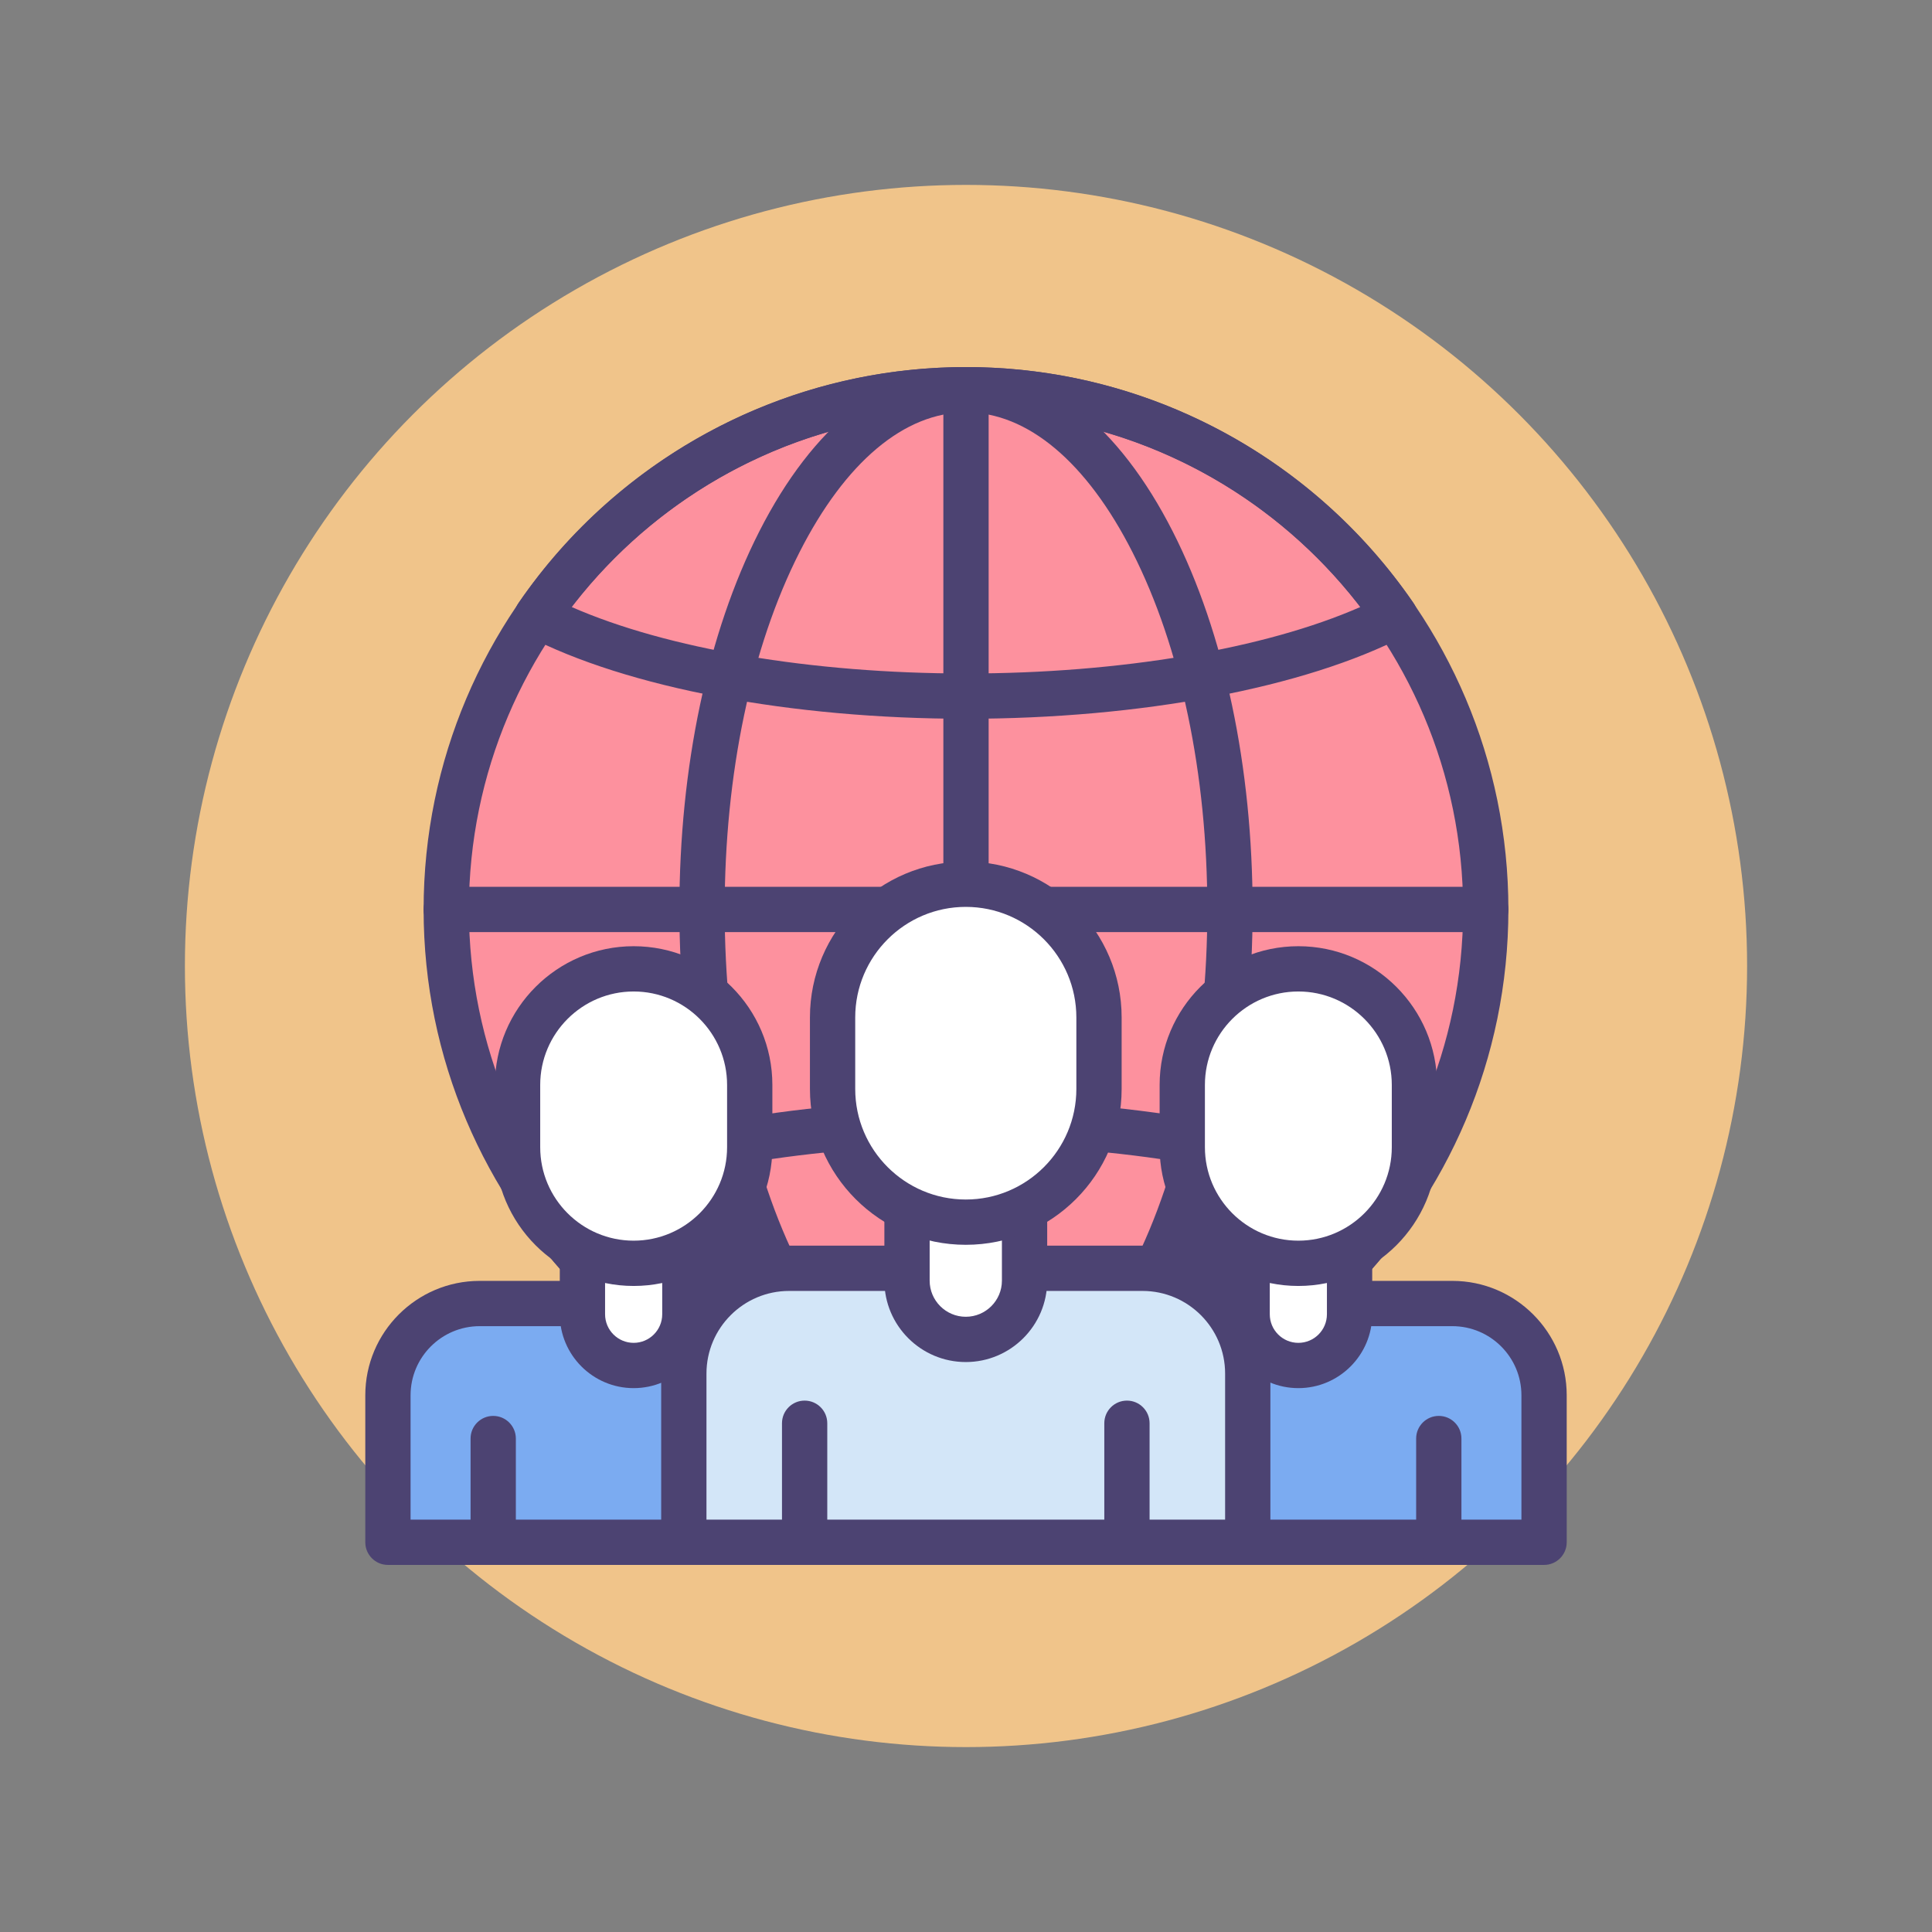 <?xml version="1.0" encoding="utf-8"?>
<!-- Generator: Adobe Illustrator 22.1.0, SVG Export Plug-In . SVG Version: 6.00 Build 0)  -->
<svg version="1.1" id="Icon_Set" xmlns="http://www.w3.org/2000/svg" xmlns:xlink="http://www.w3.org/1999/xlink" x="0px" y="0px"
	 viewBox="0 0 512 512" style="enable-background:new 0 0 512 512;" xml:space="preserve">
<rect x="0" y="0" width="512" height="512" fill="#808080" stroke="none"/>
<style type="text/css">
	.st0{fill:#F0C48A;}
	.st1{fill:#7BABF1;}
	.st2{fill:#4C4372;}
	.st3{fill:#A4CFF2;}
	.st4{fill:#FD919E;}
	.st5{fill:#E8677D;}
	.st6{fill:#D3E6F8;}
	.st7{fill:#FFFFFF;}
</style>
<g id="Communities_and_Networks">
	<g>
		<g>
			<circle class="st0" cx="256" cy="256" r="207"/>
		</g>
	</g>
	<g>
		<g>
			<g>
				<circle class="st4" cx="256" cy="241.019" r="137.74"/>
			</g>
			<g>
				<path class="st2" d="M256,190.481c-46.325,0-89.835-8.223-116.39-21.997c-1.526-0.792-2.64-2.201-3.058-3.869
					c-0.418-1.668-0.1-3.435,0.874-4.853c26.86-39.125,71.188-62.482,118.573-62.482s91.713,23.358,118.573,62.482
					c0.974,1.418,1.292,3.185,0.874,4.853c-0.418,1.668-1.531,3.077-3.058,3.869C345.835,182.258,302.325,190.481,256,190.481z
					 M151.464,160.849c25.285,11.104,63.623,17.632,104.536,17.632s79.251-6.528,104.536-17.632
					c-24.892-32.418-63.46-51.569-104.536-51.569S176.355,128.43,151.464,160.849z"/>
			</g>
			<g>
				<path class="st2" d="M256,384.759c-47.386,0-91.712-23.358-118.573-62.482c-0.974-1.418-1.292-3.185-0.874-4.853
					c0.418-1.668,1.531-3.077,3.058-3.869c26.554-13.774,70.064-21.998,116.39-21.998s89.836,8.224,116.39,21.998
					c1.526,0.792,2.64,2.201,3.058,3.869c0.418,1.668,0.1,3.435-0.874,4.853C347.712,361.401,303.386,384.759,256,384.759z
					 M151.464,321.189c24.892,32.419,63.46,51.57,104.536,51.57s79.645-19.151,104.536-51.57
					c-25.285-11.104-63.623-17.632-104.536-17.632S176.749,310.085,151.464,321.189z"/>
			</g>
			<g>
				<path class="st2" d="M256,384.759c-79.258,0-143.739-64.481-143.739-143.74S176.742,97.279,256,97.279
					s143.739,64.481,143.739,143.74S335.258,384.759,256,384.759z M256,109.279c-72.642,0-131.739,59.098-131.739,131.74
					S183.358,372.759,256,372.759s131.739-59.098,131.739-131.74S328.642,109.279,256,109.279z"/>
			</g>
			<g>
				<path class="st2" d="M256,384.759c-21.061,0-40.527-15.493-54.816-43.626c-13.632-26.842-21.14-62.396-21.14-100.114
					s7.508-73.272,21.14-100.114c14.288-28.133,33.756-43.626,54.816-43.626s40.528,15.493,54.816,43.626
					c13.632,26.841,21.14,62.396,21.14,100.114s-7.508,73.272-21.14,100.114C296.527,369.266,277.061,384.759,256,384.759z
					 M256,109.279c-16.312,0-31.979,13.162-44.117,37.06c-12.793,25.189-19.839,58.814-19.839,94.68
					c0,35.865,7.046,69.49,19.839,94.68c12.138,23.898,27.806,37.06,44.117,37.06s31.979-13.162,44.117-37.06
					c12.793-25.19,19.839-58.814,19.839-94.68c0-35.866-7.046-69.49-19.839-94.68C287.979,122.441,272.312,109.279,256,109.279z"/>
			</g>
			<g>
				<path class="st2" d="M393.739,247.019H118.261c-3.313,0-6-2.687-6-6s2.687-6,6-6h275.479c3.313,0,6,2.687,6,6
					S397.053,247.019,393.739,247.019z"/>
			</g>
			<g>
				<path class="st2" d="M256,384.759c-3.313,0-6-2.687-6-6V103.279c0-3.313,2.687-6,6-6s6,2.687,6,6v275.479
					C262,382.072,259.313,384.759,256,384.759z"/>
			</g>
		</g>
		<g>
			<g>
				<g>
					<path class="st1" d="M409.194,408.721H278.96v-38.963c0-13.427,10.884-24.311,24.311-24.311h81.612
						c13.427,0,24.311,10.884,24.311,24.311V408.721z"/>
				</g>
				<g>
					<path class="st2" d="M409.193,414.721H278.96c-3.313,0-6-2.687-6-6v-38.962c0-16.713,13.598-30.311,30.311-30.311h81.612
						c16.713,0,30.311,13.598,30.311,30.311v38.962C415.193,412.034,412.507,414.721,409.193,414.721z M284.96,402.721h118.233
						v-32.962c0-10.097-8.214-18.311-18.311-18.311h-81.612c-10.097,0-18.311,8.214-18.311,18.311V402.721z"/>
				</g>
				<g>
					<g>
						<path class="st2" d="M306.859,414.721c-3.313,0-6-2.687-6-6V381.23c0-3.313,2.687-6,6-6s6,2.687,6,6v27.491
							C312.859,412.034,310.173,414.721,306.859,414.721z"/>
					</g>
					<g>
						<path class="st2" d="M381.294,414.721c-3.313,0-6-2.687-6-6V381.23c0-3.313,2.687-6,6-6s6,2.687,6,6v27.491
							C387.294,412.034,384.607,414.721,381.294,414.721z"/>
					</g>
				</g>
				<g>
					<path class="st7" d="M344.077,361.869L344.077,361.869c-7.495,0-13.572-6.076-13.572-13.572v-30.419h27.143v30.419
						C357.648,355.793,351.572,361.869,344.077,361.869z"/>
				</g>
				<g>
					<path class="st2" d="M344.076,367.869c-10.792,0-19.571-8.78-19.571-19.572v-30.419c0-3.313,2.687-6,6-6h27.144
						c3.313,0,6,2.687,6,6v30.419C363.648,359.089,354.868,367.869,344.076,367.869z M336.505,323.878v24.419
						c0,4.175,3.396,7.572,7.571,7.572c4.176,0,7.572-3.396,7.572-7.572v-24.419H336.505z"/>
				</g>
				<g>
					<path class="st7" d="M344.077,334.793L344.077,334.793c-16.99,0-30.762-13.773-30.762-30.762v-16.514
						c0-16.99,13.773-30.762,30.762-30.762h0c16.99,0,30.762,13.773,30.762,30.762v16.514
						C374.839,321.02,361.066,334.793,344.077,334.793z"/>
				</g>
				<g>
					<path class="st2" d="M344.076,340.793c-20.271,0-36.762-16.492-36.762-36.762v-16.514c0-20.271,16.491-36.762,36.762-36.762
						c20.271,0,36.763,16.492,36.763,36.762v16.514C380.839,324.301,364.348,340.793,344.076,340.793z M344.076,262.754
						c-13.653,0-24.762,11.108-24.762,24.762v16.514c0,13.654,11.108,24.762,24.762,24.762c13.654,0,24.763-11.108,24.763-24.762
						v-16.514C368.839,273.863,357.73,262.754,344.076,262.754z"/>
				</g>
			</g>
			<g>
				<g>
					<path class="st1" d="M233.04,408.721H102.806v-38.963c0-13.427,10.884-24.311,24.311-24.311h81.612
						c13.427,0,24.311,10.884,24.311,24.311V408.721z"/>
				</g>
				<g>
					<path class="st2" d="M233.04,414.721H102.807c-3.313,0-6-2.687-6-6v-38.962c0-16.713,13.598-30.311,30.311-30.311h81.612
						c16.713,0,30.311,13.598,30.311,30.311v38.962C239.04,412.034,236.354,414.721,233.04,414.721z M108.807,402.721H227.04
						v-32.962c0-10.097-8.214-18.311-18.311-18.311h-81.612c-10.097,0-18.311,8.214-18.311,18.311V402.721z"/>
				</g>
				<g>
					<g>
						<path class="st2" d="M130.706,414.721c-3.313,0-6-2.687-6-6V381.23c0-3.313,2.687-6,6-6s6,2.687,6,6v27.491
							C136.706,412.034,134.02,414.721,130.706,414.721z"/>
					</g>
					<g>
						<path class="st2" d="M205.141,414.721c-3.313,0-6-2.687-6-6V381.23c0-3.313,2.687-6,6-6s6,2.687,6,6v27.491
							C211.141,412.034,208.454,414.721,205.141,414.721z"/>
					</g>
				</g>
				<g>
					<path class="st7" d="M167.923,361.869L167.923,361.869c-7.495,0-13.572-6.076-13.572-13.572v-30.419h27.143v30.419
						C181.495,355.793,175.419,361.869,167.923,361.869z"/>
				</g>
				<g>
					<path class="st2" d="M167.924,367.869c-10.792,0-19.572-8.78-19.572-19.572v-30.419c0-3.313,2.687-6,6-6h27.144
						c3.313,0,6,2.687,6,6v30.419C187.495,359.089,178.716,367.869,167.924,367.869z M160.352,323.878v24.419
						c0,4.175,3.396,7.572,7.572,7.572c4.175,0,7.571-3.396,7.571-7.572v-24.419H160.352z"/>
				</g>
				<g>
					<path class="st7" d="M167.923,334.793L167.923,334.793c-16.99,0-30.762-13.773-30.762-30.762v-16.514
						c0-16.99,13.773-30.762,30.762-30.762h0c16.99,0,30.762,13.773,30.762,30.762v16.514
						C198.686,321.02,184.913,334.793,167.923,334.793z"/>
				</g>
				<g>
					<path class="st2" d="M167.924,340.793c-20.271,0-36.763-16.492-36.763-36.762v-16.514c0-20.271,16.491-36.762,36.763-36.762
						c20.271,0,36.762,16.492,36.762,36.762v16.514C204.686,324.301,188.194,340.793,167.924,340.793z M167.924,262.754
						c-13.654,0-24.763,11.108-24.763,24.762v16.514c0,13.654,11.108,24.762,24.763,24.762c13.653,0,24.762-11.108,24.762-24.762
						v-16.514C192.686,273.863,181.577,262.754,167.924,262.754z"/>
				</g>
			</g>
			<g>
				<g>
					<path class="st6" d="M330.668,408.721H181.219V364.01c0-15.408,12.49-27.898,27.898-27.898h93.653
						c15.408,0,27.898,12.49,27.898,27.898V408.721z"/>
				</g>
				<g>
					<path class="st2" d="M330.668,414.721H181.22c-3.313,0-6-2.687-6-6V364.01c0-18.691,15.206-33.898,33.897-33.898h93.653
						c18.691,0,33.897,15.207,33.897,33.898v44.711C336.668,412.034,333.981,414.721,330.668,414.721z M187.22,402.721h137.448
						V364.01c0-12.075-9.823-21.898-21.897-21.898h-93.653c-12.074,0-21.897,9.823-21.897,21.898V402.721z"/>
				</g>
				<g>
					<g>
						<path class="st2" d="M213.235,414.721c-3.313,0-6-2.687-6-6v-31.546c0-3.313,2.687-6,6-6s6,2.687,6,6v31.546
							C219.235,412.034,216.549,414.721,213.235,414.721z"/>
					</g>
					<g>
						<path class="st2" d="M298.652,414.721c-3.313,0-6-2.687-6-6v-31.546c0-3.313,2.687-6,6-6s6,2.687,6,6v31.546
							C304.652,412.034,301.966,414.721,298.652,414.721z"/>
					</g>
				</g>
				<g>
					<path class="st7" d="M255.944,354.957L255.944,354.957c-8.601,0-15.574-6.973-15.574-15.574v-34.907h31.148v34.907
						C271.518,347.984,264.545,354.957,255.944,354.957z"/>
				</g>
				<g>
					<path class="st2" d="M255.943,360.957c-11.896,0-21.574-9.678-21.574-21.574v-34.908c0-3.313,2.687-6,6-6h31.148
						c3.313,0,6,2.687,6,6v34.908C277.518,351.279,267.84,360.957,255.943,360.957z M246.369,310.475v28.908
						c0,5.279,4.295,9.574,9.574,9.574s9.574-4.295,9.574-9.574v-28.908H246.369z"/>
				</g>
				<g>
					<path class="st7" d="M255.944,323.886L255.944,323.886c-19.496,0-35.301-15.805-35.301-35.301v-18.951
						c0-19.496,15.805-35.301,35.301-35.301h0c19.496,0,35.301,15.805,35.301,35.301v18.951
						C291.245,308.081,275.44,323.886,255.944,323.886z"/>
				</g>
				<g>
					<path class="st2" d="M255.943,329.886c-22.773,0-41.301-18.527-41.301-41.301v-18.951c0-22.773,18.527-41.301,41.301-41.301
						s41.302,18.528,41.302,41.301v18.951C297.245,311.358,278.717,329.886,255.943,329.886z M255.943,240.333
						c-16.156,0-29.301,13.145-29.301,29.301v18.951c0,16.156,13.145,29.301,29.301,29.301c16.157,0,29.302-13.145,29.302-29.301
						v-18.951C285.245,253.478,272.101,240.333,255.943,240.333z"/>
				</g>
			</g>
		</g>
		<g>
			<polygon class="st2" points="181.219,331.778 181.219,354.957 204.764,334.793 198.686,320.008 			"/>
		</g>
		<g>
			<polygon class="st2" points="330.564,331.778 330.564,354.957 307.02,334.793 313.098,320.008 			"/>
		</g>
	</g>
</g>
</svg>
